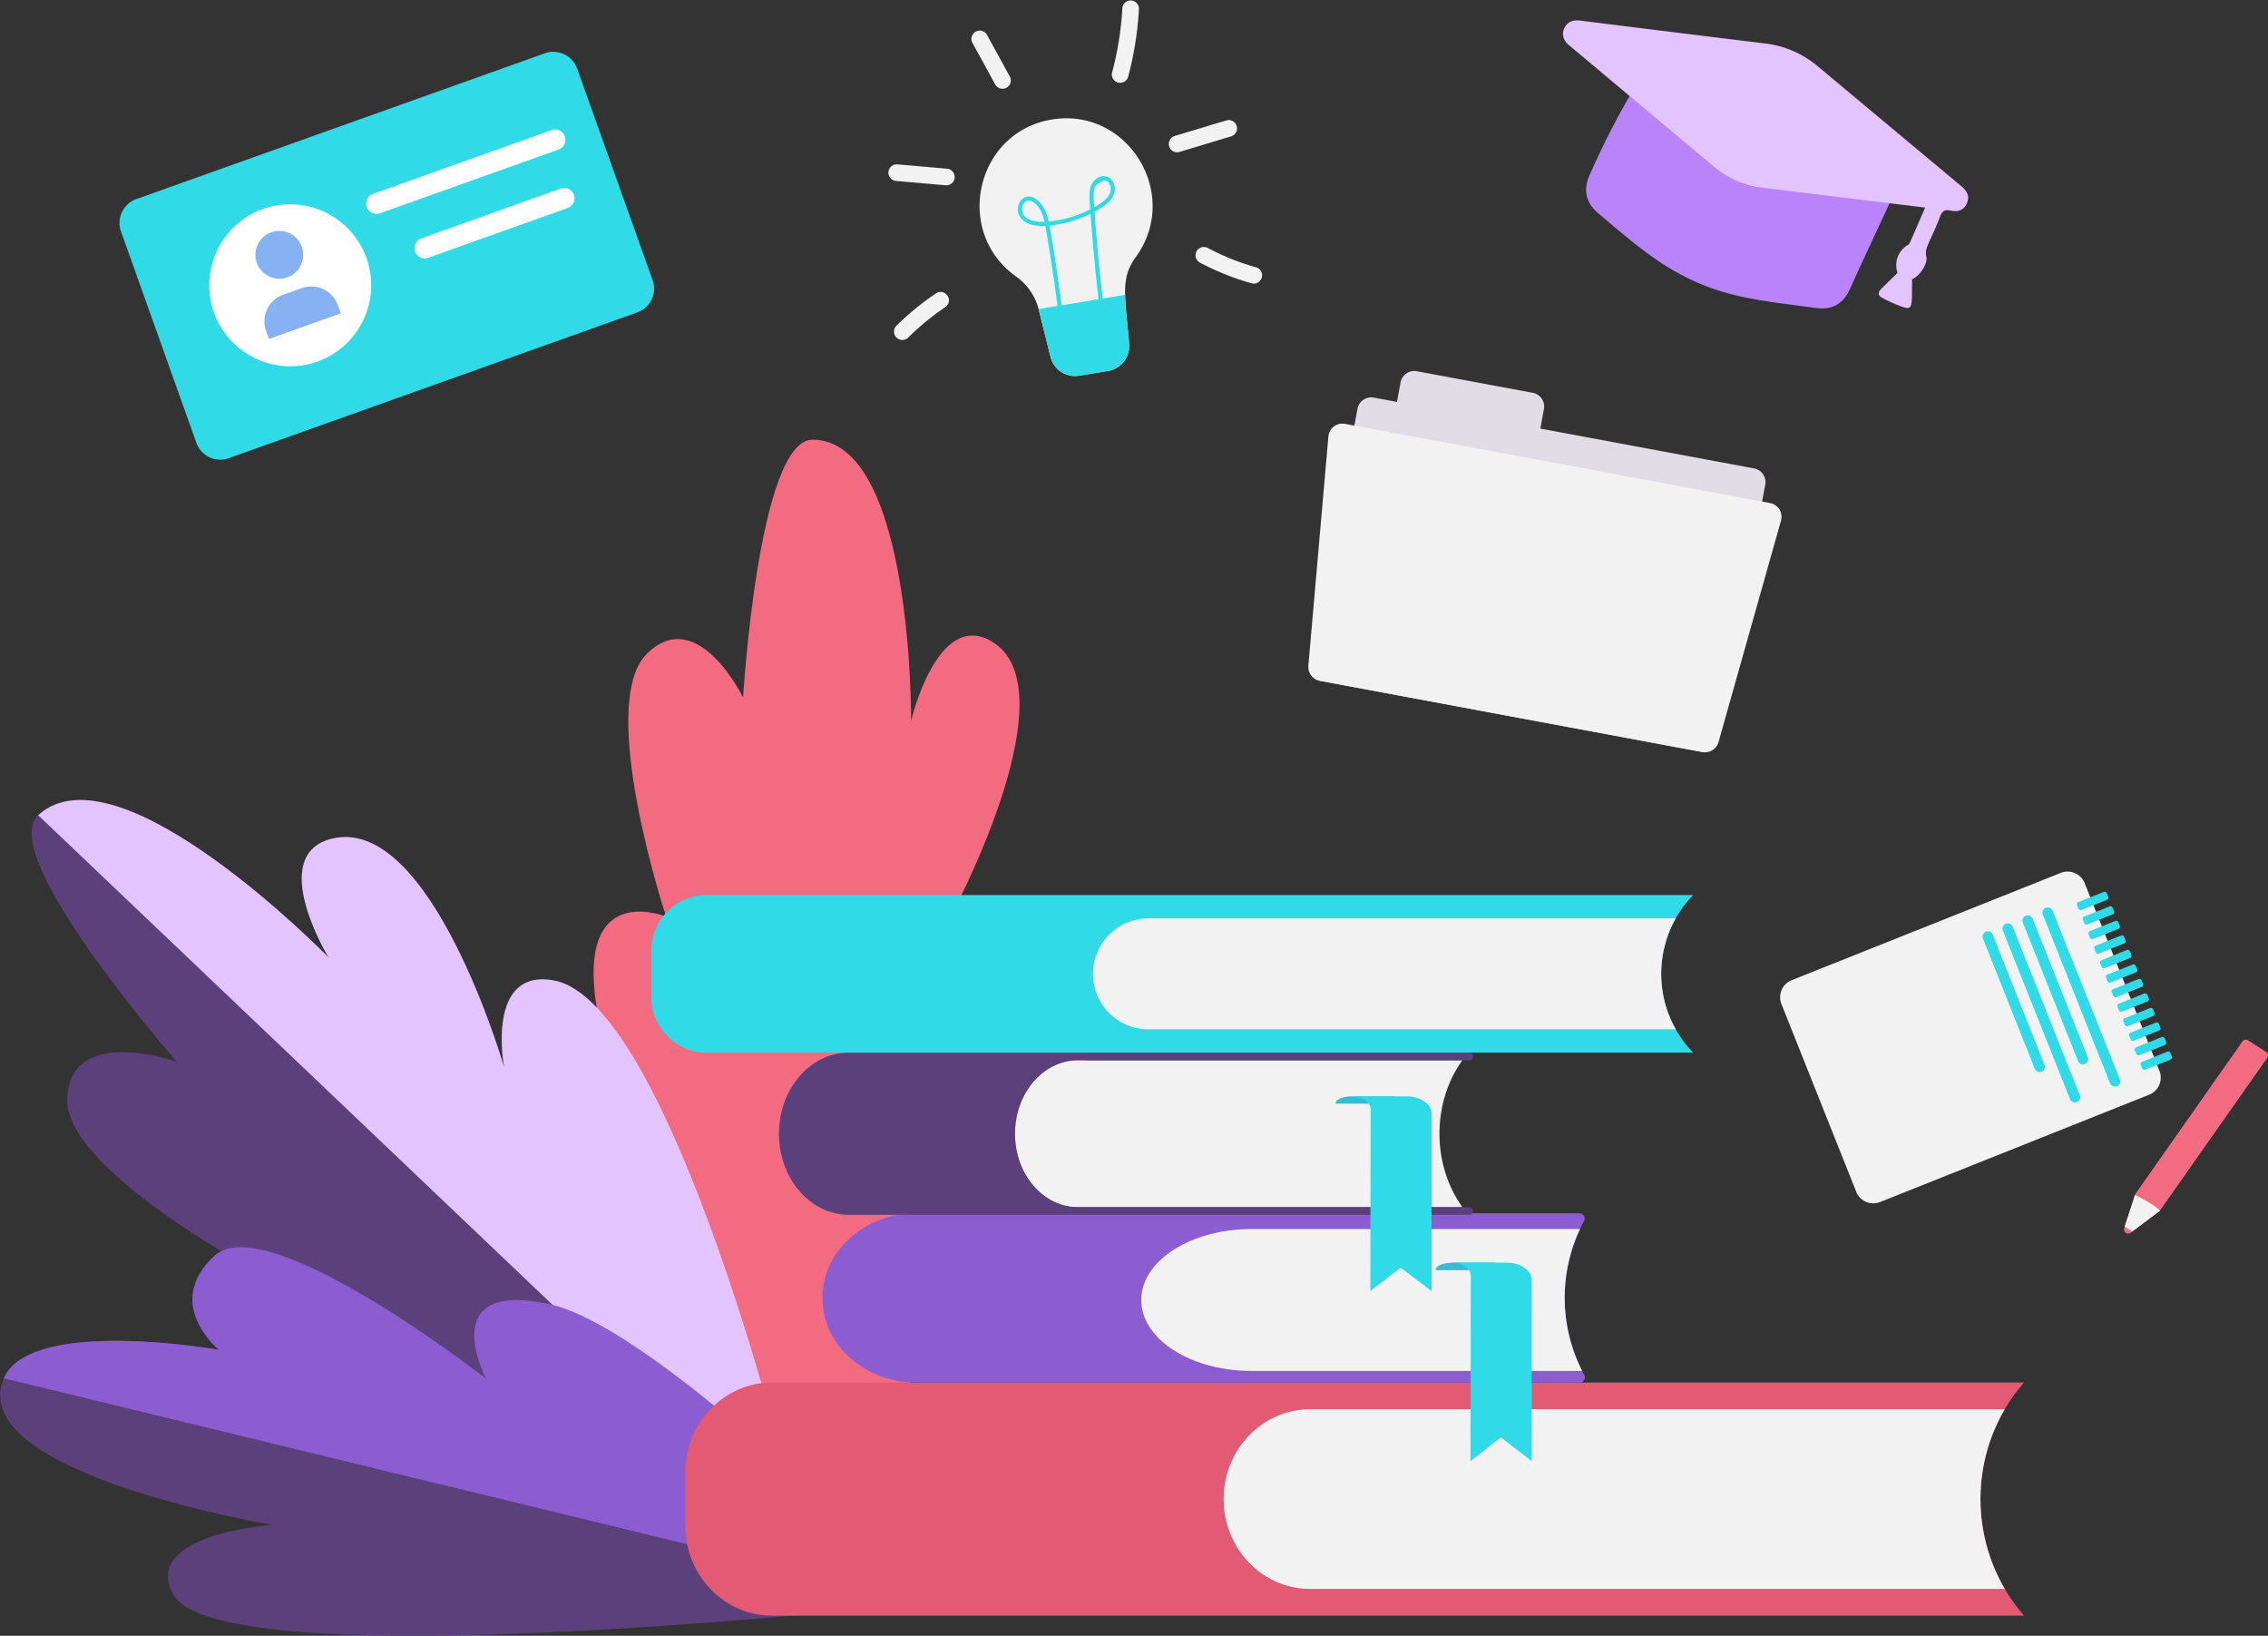 <svg xmlns="http://www.w3.org/2000/svg" viewBox="0 0 1138.68 821.09"><rect x="0" y="0" width="1138.68" height="821.09" fill="#333333" stroke="none"/><defs><style>.cls-1{fill:#f36b80;}.cls-2{fill:#5c407b;}.cls-3{fill:#e4c4ff;}.cls-4{fill:#8b5dd0;}.cls-5{fill:#f2f2f2;}.cls-6{fill:#31dae7;}.cls-7{fill:#e25a74;}.cls-8{fill:#34bed1;}.cls-9{fill:#e1dde7;}.cls-10{fill:#fff;}.cls-11{fill:#86b1f2;}.cls-12{fill:#b984f9;}</style></defs><g id="Layer_2" data-name="Layer 2"><g id="Layer_1-2" data-name="Layer 1"><path class="cls-1" d="M379.4,808.16s-74.8-253.53-80.8-309.45,35.82-38.59,35.82-38.59-35.18-106.56-9.74-131.86,48.4,21.85,48.4,21.85,7.7-129.35,34.82-129.4c50.53-.09,49.54,141.08,49.54,141.08s12.89-55.27,39.95-40.12c40.8,22.85-17.71,133.61-17.71,133.61s52,0,70.25,26.25C582.69,528.56,379.4,808.16,379.4,808.16Z"/><path class="cls-2" d="M403.85,774.6s-215.63-36.06-262.53-74.26-.48-55.44-.48-55.44S32.52,589.37,33.77,551.61s55.07-18.56,55.07-18.56S-2.43,429,19.17,409.21c40.25-36.82,145.77,71.37,145.77,71.37S133.61,429.13,166.6,421c49.77-12.28,86.49,114.59,86.49,114.59s-9.33-50.11,25-43.43C339.64,504.12,403.85,774.6,403.85,774.6Z"/><path class="cls-3" d="M278.07,492.15c-34.4-6.22-25,43.43-25,43.43S216.37,408.71,166.6,421c-33,8.14-1.66,59.59-1.66,59.59S59.42,372.39,19.17,409.21l384,365.45C396.29,739.76,335.74,502.58,278.07,492.15Z"/><path class="cls-2" d="M465.2,804.34S351.64,688.86,294.46,676.83s-46.91,28.67-46.91,28.67S134.1,606.28,107.8,630.32,110,677.57,110,677.57s-94.51-16.75-108,14.26c-20.79,47.66,134.64,73.6,134.64,73.6s-65.13,4.51-50,34.39C109.31,844.88,465.2,804.34,465.2,804.34Z"/><path class="cls-4" d="M1.91,691.83c13.53-31,108-14.26,108-14.26s-28.44-23.21-2.15-47.25S244,692,244,692s-25.92-49.54,31.26-37.52S465.2,804.34,465.2,804.34Z"/><path class="cls-5" d="M528.08,60c-38.22,6.29-49.57,56.46-17.8,78.9a29.14,29.14,0,0,1,11.34,16.88l5.79,23.33a12.7,12.7,0,0,0,14.4,9.48l14.48-2.38a12.7,12.7,0,0,0,10.6-13.59c-2-24.1-4.5-32.84,3.34-43.58C593.13,97.57,566.32,53.68,528.08,60Z"/><path class="cls-6" d="M532,162c-2.48-20.65-6-42.44-7.17-48.62-21.91,1.21-13.58-21.88-3.47-12.49,2.88,2.67,4.24,6.3,5.14,10.28a56.76,56.76,0,0,0,20.88-6.08c-.35-5.09-.85-9,.57-12.21,2.14-4.92,8.38-6.26,10.92-1.46a7.67,7.67,0,0,1,.43,6c-1.47,4.07-5.9,6.76-9.75,8.86,1.15,16.41,2.75,33,4.76,49.23l-2.07.26c-2-16-3.56-32.29-4.7-48.44a58.69,58.69,0,0,1-20.62,5.88c1.5,7.91,4.82,29.15,7.15,48.53Zm-17.57-53.48c1.94,2.09,5.21,3,10,2.8-.83-3.51-2-6.66-4.46-8.91C514.48,97.33,511.14,105,514.41,108.49Zm35.43-14.8c-1.2,2.73-.74,6.24-.47,10.27,3.13-1.78,6.77-4,8-7.27.82-2.29-.11-5.52-2.44-6.12C554.63,90.51,550.68,91.77,549.84,93.69Z"/><path class="cls-6" d="M521.45,155.17a5.54,5.54,0,0,1,.17.58l5.79,23.33a12.72,12.72,0,0,0,14.4,9.49l14.48-2.39a12.7,12.7,0,0,0,10.6-13.59c-.89-10.72-1.88-18.4-2-24.57Z"/><path class="cls-5" d="M499.75,42.55,488.32,21.68a4.17,4.17,0,1,1,7.31-4l11.43,20.86a4.17,4.17,0,0,1-7.31,4Z"/><path class="cls-5" d="M474.77,93l-24.92-2.18a4.17,4.17,0,1,1,.73-8.31l24.91,2.18a4.17,4.17,0,0,1-.72,8.31Z"/><path class="cls-5" d="M450.06,169.4a4.16,4.16,0,0,1,0-5.89,135.21,135.21,0,0,1,20-16.33,4.17,4.17,0,0,1,4.63,6.93A128,128,0,0,0,456,169.44,4.17,4.17,0,0,1,450.06,169.4Z"/><path class="cls-5" d="M561.31,41.42a4.16,4.16,0,0,1-2.95-5.1A159.17,159.17,0,0,0,563.5,4a4.17,4.17,0,0,1,8.32.44,167.18,167.18,0,0,1-5.41,34.08A4.16,4.16,0,0,1,561.31,41.42Z"/><path class="cls-5" d="M587,73.45a4.17,4.17,0,0,1,2.79-5.2l25.9-7.8a4.17,4.17,0,0,1,2.4,8l-25.9,7.81A4.16,4.16,0,0,1,587,73.45Z"/><path class="cls-5" d="M629.52,142.37a4,4,0,0,1-1.13-.16,130.76,130.76,0,0,1-25.94-10.39,4.17,4.17,0,0,1,3.91-7.37,122.23,122.23,0,0,0,24.28,9.74,4.17,4.17,0,0,1-1.12,8.18Z"/><path class="cls-7" d="M1016.21,811H387.56c-24,0-43.48-20.18-43.48-45.09V739.09c0-24.91,19.47-45.1,43.48-45.1h628.65c-28.76,32.6-29.25,82.43-1.15,115.64Z"/><path class="cls-5" d="M1006.5,707.4H657.82c-24,0-43.47,20.19-43.47,45.09h0c0,24.91,19.46,45.1,43.47,45.1h348.71A89.47,89.47,0,0,1,1006.5,707.4Z"/><path class="cls-4" d="M795.36,612.73a2.61,2.61,0,0,0-2.59-3.69H460.12c-26.07,0-47.2,19-47.2,42.48h0c0,23.47,21.13,42.49,47.2,42.49H792.86a2.62,2.62,0,0,0,2.59-3.72h0A81.39,81.39,0,0,1,795.36,612.73Z"/><path class="cls-5" d="M793.26,616.94H628.4c-30.6,0-55.41,15.94-55.41,35.61s24.81,35.6,55.41,35.6H794.34A81.28,81.28,0,0,1,793.26,616.94Z"/><path class="cls-8" d="M750.68,633.82H729.21c-4.62,0-8.36,1.55-8.36,3.46v.31h29.83Z"/><path class="cls-6" d="M769,642.5c0-4.79-5.61-8.68-12.53-8.68H728.92c5.24,0,9.5,2.95,9.5,6.59l-.13,93.08,15.22-12,15.52,12Z"/><path class="cls-5" d="M734.2,606H540.65c-17.16,0-31.07-16.51-31.07-36.88h0c0-20.37,13.91-36.89,31.07-36.89H734.2c-14.79,20.45-15.37,50.45-1.38,71.67Z"/><path class="cls-2" d="M509.59,569.09h0c0-20.37,14.25-36.89,31.81-36.89H737.89a1.8,1.8,0,0,0,1.65-1.93h0a1.79,1.79,0,0,0-1.65-1.89H426.19c-19.39,0-35.1,18.22-35.1,40.71h0c0,22.48,15.71,40.7,35.1,40.7h311.7a1.79,1.79,0,0,0,1.65-1.89h0a1.81,1.81,0,0,0-1.65-1.93H541.4C523.84,606,509.59,589.46,509.59,569.09Z"/><path class="cls-8" d="M700.4,550.33H678.93c-4.61,0-8.36,1.52-8.36,3.39V554H700.4Z"/><path class="cls-6" d="M718.72,558.84c0-4.7-5.61-8.51-12.53-8.51H678.64c5.25,0,9.5,2.89,9.5,6.46L688,648.07l15.22-11.74,15.52,11.74Z"/><path class="cls-9" d="M854.12,377.4,663.26,341.86a7.06,7.06,0,0,1-5.64-8.24l23.91-128.39a7.06,7.06,0,0,1,8.23-5.65l190.86,35.54a7,7,0,0,1,5.64,8.23l-23.9,128.4A7.07,7.07,0,0,1,854.12,377.4Z"/><path class="cls-9" d="M763.27,230.61,705.18,219.8a7.06,7.06,0,0,1-5.65-8.24L703.17,192a7,7,0,0,1,8.23-5.65l58.09,10.82a7,7,0,0,1,5.65,8.23L771.51,225A7.06,7.06,0,0,1,763.27,230.61Z"/><path class="cls-5" d="M862.81,372.49a7.05,7.05,0,0,1-8.08,5L662.62,341.74a7.08,7.08,0,0,1-5.74-7.56l10.06-115.09a7.06,7.06,0,0,1,8.32-6.33L888.67,252.5a7.05,7.05,0,0,1,5.5,8.86Z"/><path class="cls-6" d="M319.94,156.83,114.84,230a12.71,12.71,0,0,1-16.24-7.7L60.74,116.17a12.71,12.71,0,0,1,7.7-16.24l205.1-73.17a12.71,12.71,0,0,1,16.24,7.7l37.86,106.13A12.71,12.71,0,0,1,319.94,156.83Z"/><path class="cls-10" d="M184,129.55a40.65,40.65,0,1,1-51.94-24.63A40.65,40.65,0,0,1,184,129.55Z"/><path class="cls-11" d="M151.54,123.86a12,12,0,1,1-15.32-7.26A12,12,0,0,1,151.54,123.86Z"/><path class="cls-11" d="M145,145.76h9.9a14.2,14.2,0,0,1,14.2,14.2v4.3a0,0,0,0,1,0,0h-38.3a0,0,0,0,1,0,0V160A14.2,14.2,0,0,1,145,145.76Z" transform="translate(-43.36 59.38) rotate(-19.63)"/><path class="cls-10" d="M189.05,107.36a5.18,5.18,0,0,1-1.74-10.06l89.66-32a5.18,5.18,0,1,1,3.48,9.76l-89.66,32A5.18,5.18,0,0,1,189.05,107.36Z"/><path class="cls-10" d="M213.25,129.72a5.19,5.19,0,0,1-1.74-10.07l70-25a5.18,5.18,0,0,1,6.62,3.14,5.18,5.18,0,0,1-3.14,6.62l-70,25A5.14,5.14,0,0,1,213.25,129.72Z"/><path class="cls-6" d="M850.09,449.28H354.85A27.83,27.83,0,0,0,327,477.12v23.42a27.84,27.84,0,0,0,27.84,27.85H850.09l-.26-.27A56.71,56.71,0,0,1,850.09,449.28Z"/><path class="cls-5" d="M841.32,461H576.58a27.84,27.84,0,0,0-27.85,27.84h0a27.85,27.85,0,0,0,27.85,27.85H841.32A56.8,56.8,0,0,1,841.32,461Z"/><path class="cls-5" d="M931.94,598.22,894.4,504a9.23,9.23,0,0,1,5.16-12l135.08-53.84a9.23,9.23,0,0,1,12,5.16l37.54,94.18a9.23,9.23,0,0,1-5.16,12L943.94,603.38A9.23,9.23,0,0,1,931.94,598.22Z"/><path class="cls-6" d="M1059.37,543.76l-33.73-84.63a2.64,2.64,0,0,1,1.48-3.44h0a2.64,2.64,0,0,1,3.44,1.48l33.73,84.63a2.65,2.65,0,0,1-1.48,3.44h0A2.65,2.65,0,0,1,1059.37,543.76Z"/><path class="cls-6" d="M1043.3,532.61l-27.7-69.48a2.65,2.65,0,0,1,1.48-3.44h0a2.64,2.64,0,0,1,3.44,1.48l27.7,69.48a2.65,2.65,0,0,1-1.48,3.44h0A2.64,2.64,0,0,1,1043.3,532.61Z"/><path class="cls-6" d="M1039.3,551.76l-33.74-84.63a2.65,2.65,0,0,1,1.49-3.44h0a2.64,2.64,0,0,1,3.44,1.48l33.73,84.63a2.65,2.65,0,0,1-1.48,3.44h0A2.65,2.65,0,0,1,1039.3,551.76Z"/><path class="cls-6" d="M1021.57,536.45l-26-65.32a2.65,2.65,0,0,1,1.48-3.44h0a2.64,2.64,0,0,1,3.44,1.48l26,65.32a2.65,2.65,0,0,1-1.48,3.44h0A2.65,2.65,0,0,1,1021.57,536.45Z"/><path class="cls-6" d="M1058.46,450.1l-.68-1.7a1.18,1.18,0,0,0-1.52-.71l-12.82,5.11a1.19,1.19,0,0,0-.62,1.56l.68,1.71a1.21,1.21,0,0,0,1.53.71l12.82-5.11A1.2,1.2,0,0,0,1058.46,450.1Z"/><path class="cls-6" d="M1061.37,457.39l-.68-1.7a1.18,1.18,0,0,0-1.52-.71l-12.82,5.11a1.19,1.19,0,0,0-.62,1.56l.68,1.71a1.18,1.18,0,0,0,1.52.7l12.82-5.1A1.2,1.2,0,0,0,1061.37,457.39Z"/><path class="cls-6" d="M1064.27,464.68l-.68-1.7a1.18,1.18,0,0,0-1.52-.71l-12.82,5.11a1.18,1.18,0,0,0-.61,1.56l.67,1.7a1.19,1.19,0,0,0,1.53.71l12.82-5.11A1.18,1.18,0,0,0,1064.27,464.68Z"/><path class="cls-6" d="M1067.18,472l-.68-1.7a1.18,1.18,0,0,0-1.52-.71l-12.82,5.11a1.19,1.19,0,0,0-.62,1.56l.68,1.7a1.18,1.18,0,0,0,1.52.71l12.82-5.11A1.19,1.19,0,0,0,1067.18,472Z"/><path class="cls-6" d="M1070.08,479.26l-.68-1.7a1.18,1.18,0,0,0-1.52-.71L1055.06,482a1.18,1.18,0,0,0-.61,1.56l.68,1.7a1.18,1.18,0,0,0,1.52.71l12.82-5.11A1.18,1.18,0,0,0,1070.08,479.26Z"/><path class="cls-6" d="M1073,486.55l-.68-1.7a1.18,1.18,0,0,0-1.52-.71L1058,489.25a1.19,1.19,0,0,0-.62,1.56l.68,1.7a1.18,1.18,0,0,0,1.52.71l12.82-5.11A1.19,1.19,0,0,0,1073,486.55Z"/><path class="cls-6" d="M1075.89,493.84l-.67-1.7a1.19,1.19,0,0,0-1.53-.71l-12.82,5.11a1.18,1.18,0,0,0-.61,1.56l.68,1.7a1.18,1.18,0,0,0,1.52.71l12.82-5.11A1.18,1.18,0,0,0,1075.89,493.84Z"/><path class="cls-6" d="M1078.8,501.13l-.68-1.7a1.18,1.18,0,0,0-1.52-.71l-12.82,5.11a1.19,1.19,0,0,0-.62,1.56l.68,1.7a1.18,1.18,0,0,0,1.52.71l12.82-5.11A1.19,1.19,0,0,0,1078.8,501.13Z"/><path class="cls-6" d="M1081.71,508.42l-.68-1.7a1.19,1.19,0,0,0-1.53-.71l-12.82,5.11a1.18,1.18,0,0,0-.61,1.56l.68,1.7a1.18,1.18,0,0,0,1.52.71l12.82-5.11A1.19,1.19,0,0,0,1081.71,508.42Z"/><path class="cls-6" d="M1084.61,515.71l-.68-1.7a1.18,1.18,0,0,0-1.52-.71l-12.82,5.11A1.19,1.19,0,0,0,1069,520l.68,1.7a1.18,1.18,0,0,0,1.52.71l12.83-5.11A1.18,1.18,0,0,0,1084.61,515.71Z"/><path class="cls-6" d="M1087.52,523l-.68-1.71a1.18,1.18,0,0,0-1.52-.7l-12.83,5.1a1.2,1.2,0,0,0-.61,1.57l.68,1.7a1.18,1.18,0,0,0,1.52.71l12.82-5.11A1.19,1.19,0,0,0,1087.52,523Z"/><path class="cls-6" d="M1090.42,530.29l-.68-1.71a1.2,1.2,0,0,0-1.52-.71L1075.4,533a1.19,1.19,0,0,0-.61,1.57l.67,1.7a1.18,1.18,0,0,0,1.52.71l12.83-5.11A1.18,1.18,0,0,0,1090.42,530.29Z"/><path class="cls-1" d="M1125.84,522.79l-53.61,76.34a2,2,0,0,0-.28.56l-5.46,16.77a2.1,2.1,0,0,0,3.26,2.33L1084.1,608a2,2,0,0,0,.45-.47L1138.3,531a2.1,2.1,0,0,0-.59-3l-9-5.76A2.11,2.11,0,0,0,1125.84,522.79Z"/><path class="cls-5" d="M1084.49,607.58l-.13.19-13.85,10.44-3.77-2.53,5.18-15.9C1076,602,1080.84,604.28,1084.49,607.58Z"/><path class="cls-12" d="M833.06,23.32c7.72,6.16,21.15,26,38.28,39.9,10,8.14,17.73,6.07,30.52,7.61,60.69,7.34,44.24,19.74,51.52,21-2.07,4.76-21,44.94-24.51,53.07-3.26,7.49-8.89,10.84-17,9.71-12.55-1.73-25.21-3-37.57-5.7-31.67-6.87-49.29-22.71-72-41.95-6-5.1-7.5-11.47-4.38-18.68C812.41,54.67,831.49,26.41,833.06,23.32Z"/><path class="cls-3" d="M960,140.13c-.27,13.23.74,15.88-4.94,13.88a79.7,79.7,0,0,1-10-4.45c-2.28-1.18-2.37-2.73-.52-4.59,2.69-2.7,5.46-5.34,8.15-8A11.71,11.71,0,0,1,957.83,123c1-.58.27.65,8.72-18.8-27.95-3.45-47.66-5.76-81.76-10a45.84,45.84,0,0,1-24.27-10.56q-36.53-30.55-73-61.15c-3.3-2.77-3.72-6.82-1.1-9.94,2-2.39,4.67-2.5,7.52-2.14,7.78,1,84.07,10.45,91.82,11.36a50.16,50.16,0,0,1,27,11.61q35.88,30,71.86,60c3.29,2.75,4.18,5.26,3,8.32-1.26,3.35-4,4.95-8.22,4-3-.65-4.36.26-5.4,3.06-4.7,12.65-8,15.45-6.85,20.07C968,132.41,963.78,138.58,960,140.13Z"/></g></g></svg>